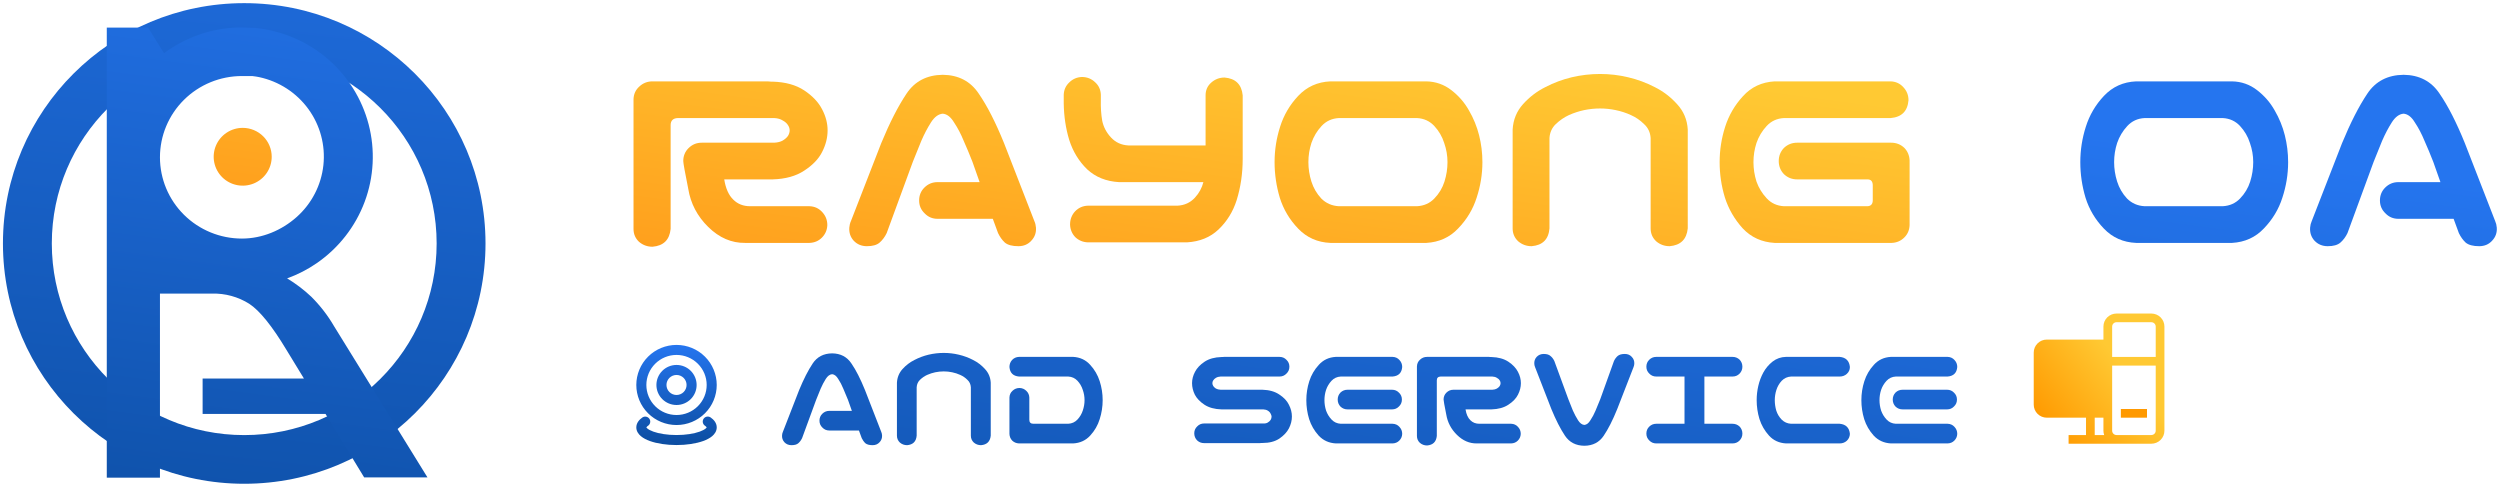<svg width="3399" height="662" viewBox="0 0 3399 662" fill="none" xmlns="http://www.w3.org/2000/svg">
<g filter="url(#filter0_d_176_74)">
<path d="M911.789 307.271C910.294 322.161 902.071 330.226 887.121 331.467C880.144 331.467 874.04 329.233 868.807 324.767C863.824 320.051 861.332 314.22 861.332 307.271V130.826C861.581 123.877 864.198 118.17 869.181 113.703C874.164 108.988 880.144 106.63 887.121 106.63H1043.72C1045.22 106.63 1046.71 106.754 1048.21 107.002H1050.45C1067.89 107.499 1082.22 111.469 1093.43 118.914C1104.64 126.359 1112.74 134.921 1117.73 144.599C1122.71 154.029 1125.2 163.584 1125.2 173.262C1125.2 183.189 1122.71 192.991 1117.73 202.67C1112.99 212.1 1104.89 220.537 1093.43 227.982C1082.22 235.427 1067.89 239.398 1050.45 239.894H984.67C986.663 252.303 990.775 261.485 997.004 267.441C1002.98 273.397 1010.58 276.374 1019.8 276.374H1100.53C1107.51 276.623 1113.24 279.228 1117.73 284.192C1122.46 289.155 1124.83 295.111 1124.83 302.059C1124.58 308.76 1122.09 314.468 1117.35 319.183C1112.87 323.65 1107.26 326.007 1100.53 326.255H1013.08C994.637 326.504 977.943 319.307 962.993 304.665C948.042 290.024 938.948 272.652 935.709 252.551C931.224 230.216 928.981 217.684 928.981 214.954C928.981 208.005 931.348 202.173 936.082 197.458C941.066 192.495 947.046 190.013 954.022 190.013H1052.69C1057.43 189.765 1061.29 188.772 1064.28 187.035C1067.52 185.05 1069.89 182.941 1071.38 180.707C1072.88 178.225 1073.62 175.744 1073.62 173.262C1073.62 170.781 1072.88 168.423 1071.38 166.19C1069.89 163.708 1067.52 161.598 1064.28 159.861C1061.29 157.876 1057.43 156.759 1052.69 156.511H921.506C915.028 156.759 911.789 159.985 911.789 166.19V307.271Z" fill="url(#paint0_linear_176_74)"/>
<path d="M1249.66 268.557C1249.66 261.609 1252.03 255.777 1256.76 251.062C1261.74 246.098 1267.72 243.617 1274.7 243.617H1331.89L1322.17 216.071C1318.18 205.896 1314.19 196.341 1310.21 187.408C1306.47 178.225 1302.11 169.912 1297.13 162.467C1292.64 155.022 1287.53 151.051 1281.8 150.555C1275.82 151.051 1270.47 155.022 1265.73 162.467C1261 169.912 1256.64 178.225 1252.65 187.408C1248.91 196.341 1245.05 205.896 1241.06 216.071L1205.56 312.855C1203.07 318.066 1199.83 322.409 1195.84 325.883C1192.1 329.109 1186.37 330.722 1178.65 330.722C1171.42 330.722 1165.44 328.241 1160.71 323.278C1156.22 318.314 1154.23 312.358 1154.73 305.41C1154.98 302.184 1155.72 299.206 1156.97 296.476L1198.08 190.758C1209.54 162.963 1221.01 140.505 1232.47 123.381C1243.68 106.506 1260.12 97.944 1281.8 97.696C1303.23 97.944 1319.55 106.506 1330.76 123.381C1342.23 140.008 1353.69 162.467 1365.15 190.758L1406.26 296.476C1407.51 299.206 1408.25 302.184 1408.5 305.41C1409 312.358 1406.88 318.314 1402.15 323.278C1397.67 328.241 1391.81 330.722 1384.58 330.722C1376.36 330.722 1370.26 329.109 1366.27 325.883C1362.53 322.409 1359.42 318.066 1356.93 312.855L1349.83 293.498H1274.7C1267.72 293.498 1261.87 291.016 1257.13 286.053C1252.15 281.338 1249.66 275.506 1249.66 268.557Z" fill="url(#paint1_linear_176_74)"/>
<path d="M1470.92 100.674C1477.9 100.674 1483.88 103.032 1488.86 107.747C1493.84 112.214 1496.46 117.922 1496.71 124.87V131.943C1496.46 142.118 1497.08 151.548 1498.58 160.234C1500.32 168.671 1504.31 176.24 1510.54 182.941C1516.77 189.641 1524.62 193.239 1534.08 193.736H1639.11V125.615C1639.11 118.666 1641.6 112.958 1646.58 108.491C1651.82 103.776 1657.92 101.419 1664.9 101.419C1679.85 102.659 1688.07 110.725 1689.57 125.615V211.976C1689.57 231.829 1686.82 250.565 1681.34 268.185C1676.36 283.819 1668.14 297.096 1656.68 308.015C1645.46 318.686 1631.14 324.518 1613.69 325.511H1479.14C1472.42 325.263 1466.68 322.905 1461.95 318.438C1457.47 313.723 1455.1 308.015 1454.85 301.315C1454.85 294.366 1457.09 288.41 1461.58 283.447C1466.31 278.484 1472.17 275.878 1479.14 275.63H1600.99C1610.45 275.134 1618.3 271.535 1624.53 264.835C1630.26 258.631 1634.13 251.558 1636.12 243.617H1521.38C1503.94 242.624 1489.48 236.792 1478.02 226.121C1466.81 215.202 1458.71 201.925 1453.73 186.291C1448.99 170.656 1446.5 154.029 1446.25 136.41V124.87C1446.5 118.17 1448.99 112.586 1453.73 108.119C1458.46 103.404 1464.19 100.922 1470.92 100.674Z" fill="url(#paint2_linear_176_74)"/>
<path d="M1939.23 106.63C1951.94 106.878 1963.28 110.849 1973.24 118.542C1983.21 126.235 1991.18 135.417 1997.16 146.088C2003.39 156.759 2008 168.051 2010.99 179.963C2013.98 191.875 2015.48 204.035 2015.48 216.443C2015.48 232.822 2012.86 248.952 2007.63 264.835C2002.64 280.469 1994.3 294.366 1982.59 306.526C1971.12 318.686 1956.67 325.263 1939.23 326.255H1808.79C1791.35 325.511 1776.77 319.059 1765.06 306.899C1753.35 294.739 1745 280.717 1740.02 264.835C1735.29 248.952 1732.92 232.822 1732.92 216.443C1732.92 200.064 1735.41 184.057 1740.4 168.423C1745.38 152.54 1753.6 138.519 1765.06 126.359C1776.77 113.951 1791.35 107.375 1808.79 106.63H1939.23ZM1926.52 276.374C1935.99 275.878 1943.84 272.404 1950.07 265.952C1956.55 259.251 1961.16 251.558 1963.9 242.872C1966.64 234.187 1968.01 225.377 1968.01 216.443C1968.01 207.509 1966.51 198.823 1963.52 190.386C1960.78 181.7 1956.3 174.007 1950.07 167.306C1943.84 160.606 1935.99 157.007 1926.52 156.511H1820.38C1810.91 157.007 1803.06 160.606 1796.83 167.306C1790.6 174.007 1785.99 181.7 1783 190.386C1780.26 198.823 1778.89 207.509 1778.89 216.443C1778.89 225.377 1780.26 234.187 1783 242.872C1785.74 251.558 1790.23 259.251 1796.46 265.952C1802.94 272.404 1810.91 275.878 1820.38 276.374H1926.52Z" fill="url(#paint3_linear_176_74)"/>
<path d="M2175.44 96.579C2188.4 96.579 2201.11 98.068 2213.56 101.046C2226.27 104.024 2238.36 108.491 2249.82 114.447C2261.28 120.155 2271.37 127.848 2280.09 137.527C2289.06 147.205 2293.92 158.745 2294.67 172.145V306.526C2293.17 321.416 2284.95 329.482 2270 330.722C2263.02 330.722 2256.92 328.489 2251.69 324.022C2246.7 319.307 2244.21 313.475 2244.21 306.526V183.685C2243.71 175.992 2240.72 169.664 2235.24 164.701C2230.01 159.489 2224.03 155.394 2217.3 152.416C2210.82 149.438 2203.97 147.205 2196.75 145.716C2189.77 144.227 2182.67 143.482 2175.44 143.482C2168.22 143.482 2160.99 144.227 2153.76 145.716C2146.79 147.205 2139.94 149.438 2133.21 152.416C2126.73 155.394 2120.75 159.489 2115.27 164.701C2110.04 169.664 2107.17 175.992 2106.67 183.685V306.526C2105.43 321.416 2097.33 329.482 2082.38 330.722C2075.4 330.722 2069.3 328.489 2064.06 324.022C2059.08 319.307 2056.59 313.475 2056.59 306.526V172.145C2057.34 158.745 2062.07 147.205 2070.79 137.527C2079.51 127.848 2089.6 120.155 2101.07 114.447C2112.53 108.491 2124.49 104.024 2136.95 101.046C2149.65 98.068 2162.49 96.579 2175.44 96.579Z" fill="url(#paint4_linear_176_74)"/>
<path d="M2412.77 106.63H2570.5C2577.47 106.878 2583.2 109.484 2587.69 114.447C2592.42 119.411 2594.79 125.366 2594.79 132.315C2593.55 147.205 2585.45 155.27 2570.5 156.511H2425.48C2416.01 157.007 2408.16 160.606 2401.94 167.306C2395.71 174.007 2391.1 181.7 2388.11 190.386C2385.37 198.823 2384 207.509 2384 216.443C2384 225.377 2385.37 234.187 2388.11 242.872C2391.1 251.31 2395.71 258.879 2401.94 265.579C2408.16 272.28 2416.01 275.878 2425.48 276.374H2539.1C2543.59 276.126 2545.95 273.645 2546.2 268.93V247.339C2545.95 242.376 2543.59 239.894 2539.1 239.894H2443.42C2436.44 239.894 2430.46 237.537 2425.48 232.822C2420.75 227.858 2418.38 221.902 2418.38 214.954C2418.38 208.005 2420.75 202.049 2425.48 197.086C2430.46 192.371 2436.44 190.013 2443.42 190.013H2571.24C2578.22 190.013 2584.2 192.371 2589.18 197.086C2593.67 201.801 2596.04 207.509 2596.29 214.209V302.059C2596.04 308.76 2593.67 314.344 2589.18 318.811C2584.45 323.526 2578.72 326.007 2571.99 326.255H2412.77C2395.33 325.263 2380.88 318.686 2369.42 306.526C2358.21 294.118 2350.11 280.097 2345.13 264.463C2340.39 248.828 2338.02 232.822 2338.02 216.443C2338.02 200.064 2340.52 184.057 2345.5 168.423C2350.48 152.789 2358.58 138.891 2369.79 126.731C2381.01 114.323 2395.33 107.623 2412.77 106.63Z" fill="url(#paint5_linear_176_74)"/>
<path d="M3034.7 106.63C3047.4 106.878 3058.74 110.849 3068.71 118.542C3078.67 126.235 3086.65 135.417 3092.63 146.088C3098.86 156.759 3103.47 168.051 3106.46 179.963C3109.45 191.875 3110.94 204.035 3110.94 216.443C3110.94 232.822 3108.33 248.952 3103.09 264.835C3098.11 280.469 3089.76 294.366 3078.05 306.526C3066.59 318.686 3052.14 325.263 3034.7 326.255H2904.26C2886.82 325.511 2872.24 319.059 2860.53 306.899C2848.82 294.739 2840.47 280.717 2835.49 264.835C2830.75 248.952 2828.39 232.822 2828.39 216.443C2828.39 200.064 2830.88 184.057 2835.86 168.423C2840.84 152.54 2849.07 138.519 2860.53 126.359C2872.24 113.951 2886.82 107.375 2904.26 106.63H3034.7ZM3021.99 276.374C3031.46 275.878 3039.31 272.404 3045.54 265.952C3052.01 259.251 3056.62 251.558 3059.36 242.872C3062.1 234.187 3063.48 225.377 3063.48 216.443C3063.48 207.509 3061.98 198.823 3058.99 190.386C3056.25 181.7 3051.76 174.007 3045.54 167.306C3039.31 160.606 3031.46 157.007 3021.99 156.511H2915.84C2906.37 157.007 2898.53 160.606 2892.3 167.306C2886.07 174.007 2881.46 181.7 2878.47 190.386C2875.73 198.823 2874.36 207.509 2874.36 216.443C2874.36 225.377 2875.73 234.187 2878.47 242.872C2881.21 251.558 2885.69 259.251 2891.92 265.952C2898.4 272.404 2906.37 275.878 2915.84 276.374H3021.99Z" fill="url(#paint6_linear_176_74)"/>
<path d="M3235.77 268.557C3235.77 261.609 3238.14 255.777 3242.88 251.062C3247.86 246.098 3253.84 243.617 3260.82 243.617H3318L3308.28 216.071C3304.3 205.896 3300.31 196.341 3296.32 187.408C3292.58 178.225 3288.22 169.912 3283.24 162.467C3278.76 155.022 3273.65 151.051 3267.92 150.555C3261.94 151.051 3256.58 155.022 3251.85 162.467C3247.11 169.912 3242.75 178.225 3238.76 187.408C3235.03 196.341 3231.16 205.896 3227.18 216.071L3191.67 312.855C3189.18 318.066 3185.94 322.409 3181.95 325.883C3178.22 329.109 3172.49 330.722 3164.76 330.722C3157.54 330.722 3151.56 328.241 3146.82 323.278C3142.34 318.314 3140.34 312.358 3140.84 305.41C3141.09 302.184 3141.84 299.206 3143.08 296.476L3184.2 190.758C3195.66 162.963 3207.12 140.505 3218.58 123.381C3229.79 106.506 3246.24 97.944 3267.92 97.696C3289.35 97.944 3305.67 106.506 3316.88 123.381C3328.34 140.008 3339.8 162.467 3351.26 190.758L3392.38 296.476C3393.62 299.206 3394.37 302.184 3394.62 305.41C3395.12 312.358 3393 318.314 3388.26 323.278C3383.78 328.241 3377.92 330.722 3370.7 330.722C3362.48 330.722 3356.37 329.109 3352.38 325.883C3348.65 322.409 3345.53 318.066 3343.04 312.855L3335.94 293.498H3260.82C3253.84 293.498 3247.98 291.016 3243.25 286.053C3238.27 281.338 3235.77 275.506 3235.77 268.557Z" fill="url(#paint7_linear_176_74)"/>
<path d="M1114.15 567.963C1114.15 564.241 1115.42 561.116 1117.95 558.59C1120.62 555.932 1123.83 554.602 1127.56 554.602H1158.2L1152.99 539.845C1150.86 534.394 1148.72 529.276 1146.58 524.49C1144.58 519.571 1142.25 515.117 1139.58 511.129C1137.17 507.141 1134.44 505.014 1131.37 504.748C1128.16 505.014 1125.29 507.141 1122.76 511.129C1120.22 515.117 1117.89 519.571 1115.75 524.49C1113.75 529.276 1111.68 534.394 1109.54 539.845L1090.52 591.694C1089.19 594.486 1087.45 596.812 1085.32 598.673C1083.31 600.402 1080.24 601.266 1076.11 601.266C1072.23 601.266 1069.03 599.936 1066.49 597.278C1064.09 594.619 1063.02 591.428 1063.29 587.705C1063.42 585.977 1063.83 584.382 1064.49 582.919L1086.52 526.285C1092.66 511.395 1098.8 499.363 1104.94 490.19C1110.94 481.15 1119.75 476.563 1131.37 476.43C1142.85 476.563 1151.59 481.15 1157.6 490.19C1163.74 499.098 1169.88 511.129 1176.02 526.285L1198.04 582.919C1198.71 584.382 1199.11 585.977 1199.24 587.705C1199.51 591.428 1198.38 594.619 1195.84 597.278C1193.44 599.936 1190.3 601.266 1186.43 601.266C1182.02 601.266 1178.75 600.402 1176.62 598.673C1174.62 596.812 1172.95 594.486 1171.61 591.694L1167.81 581.324H1127.56C1123.83 581.324 1120.69 579.995 1118.15 577.336C1115.48 574.81 1114.15 571.686 1114.15 567.963Z" fill="url(#paint8_linear_176_74)"/>
<path d="M1283.14 475.832C1290.08 475.832 1296.89 476.63 1303.56 478.225C1310.37 479.82 1316.84 482.214 1322.98 485.404C1329.12 488.462 1334.53 492.583 1339.2 497.768C1344.01 502.953 1346.61 509.135 1347.01 516.314V588.304C1346.21 596.28 1341.8 600.601 1333.79 601.266C1330.06 601.266 1326.79 600.069 1323.98 597.676C1321.31 595.15 1319.98 592.026 1319.98 588.304V522.496C1319.71 518.375 1318.11 514.984 1315.17 512.326C1312.37 509.534 1309.17 507.34 1305.56 505.745C1302.09 504.149 1298.42 502.953 1294.55 502.155C1290.81 501.358 1287.01 500.959 1283.14 500.959C1279.27 500.959 1275.4 501.358 1271.52 502.155C1267.79 502.953 1264.12 504.149 1260.51 505.745C1257.04 507.34 1253.84 509.534 1250.9 512.326C1248.1 514.984 1246.56 518.375 1246.3 522.496V588.304C1245.63 596.28 1241.29 600.601 1233.28 601.266C1229.54 601.266 1226.27 600.069 1223.47 597.676C1220.8 595.15 1219.47 592.026 1219.47 588.304V516.314C1219.87 509.135 1222.4 502.953 1227.07 497.768C1231.75 492.583 1237.15 488.462 1243.29 485.404C1249.43 482.214 1255.84 479.82 1262.51 478.225C1269.32 476.63 1276.2 475.832 1283.14 475.832Z" fill="url(#paint9_linear_176_74)"/>
<path d="M1459.13 481.216C1468.48 481.748 1476.15 485.338 1482.16 491.985C1488.17 498.499 1492.5 505.944 1495.17 514.32C1497.84 522.695 1499.18 531.27 1499.18 540.045C1499.18 548.819 1497.84 557.394 1495.17 565.77C1492.64 574.145 1488.3 581.656 1482.16 588.304C1476.15 594.818 1468.48 598.341 1459.13 598.873H1385.45C1381.85 598.74 1378.78 597.477 1376.24 595.084C1373.84 592.558 1372.57 589.5 1372.44 585.911V536.455C1372.57 532.733 1373.97 529.675 1376.64 527.282C1379.31 524.756 1382.52 523.493 1386.25 523.493C1389.86 523.626 1392.93 524.955 1395.46 527.481C1398 529.874 1399.33 532.866 1399.47 536.455V566.767C1399.47 570.356 1401.34 572.151 1405.07 572.151H1452.33C1457.4 571.885 1461.6 569.957 1464.94 566.368C1468.28 562.778 1470.68 558.723 1472.15 554.203C1473.75 549.55 1474.55 544.831 1474.55 540.045C1474.55 535.259 1473.75 530.606 1472.15 526.085C1470.68 521.432 1468.28 517.311 1464.94 513.722C1461.6 510.132 1457.4 508.204 1452.33 507.938H1385.45C1377.44 507.274 1373.1 502.953 1372.44 494.976C1372.44 491.254 1373.64 488.063 1376.04 485.404C1378.58 482.745 1381.71 481.349 1385.45 481.216H1459.13Z" fill="url(#paint10_linear_176_74)"/>
<path d="M1753.06 494.577C1753.06 498.3 1751.73 501.424 1749.06 503.95C1746.52 506.609 1743.39 507.938 1739.65 507.938H1659.56C1657.02 508.071 1654.89 508.67 1653.15 509.733C1651.55 510.664 1650.35 511.794 1649.55 513.123C1648.75 514.32 1648.35 515.583 1648.35 516.912C1648.35 518.242 1648.75 519.571 1649.55 520.901C1650.35 522.097 1651.55 523.227 1653.15 524.291C1654.89 525.221 1657.02 525.753 1659.56 525.886H1716.42C1725.77 526.152 1733.44 528.345 1739.45 532.467C1745.59 536.455 1749.93 541.108 1752.46 546.426C1755.13 551.611 1756.47 556.929 1756.47 562.379C1756.47 567.697 1755.13 573.015 1752.46 578.333C1749.79 583.518 1745.45 588.171 1739.45 592.292C1733.44 596.28 1725.77 598.275 1716.42 598.275H1715.22C1714.42 598.408 1713.62 598.474 1712.82 598.474H1637.13C1633.4 598.474 1630.19 597.211 1627.52 594.685C1624.99 592.026 1623.72 588.836 1623.72 585.113C1623.72 581.391 1625.05 578.266 1627.72 575.74C1630.26 573.082 1633.4 571.752 1637.13 571.752H1717.62C1720.16 571.885 1722.23 571.42 1723.83 570.356C1725.57 569.293 1726.83 568.096 1727.63 566.767C1728.44 565.304 1728.84 563.842 1728.84 562.379C1728.84 561.449 1728.44 560.186 1727.63 558.59C1726.83 556.862 1725.57 555.466 1723.83 554.403C1722.23 553.339 1720.16 552.741 1717.62 552.608H1660.76C1651.42 552.342 1643.67 550.215 1637.53 546.227C1631.53 542.238 1627.19 537.718 1624.52 532.666C1621.98 527.481 1620.71 522.23 1620.71 516.912C1620.71 511.727 1622.05 506.609 1624.72 501.557C1627.39 496.372 1631.73 491.786 1637.73 487.797C1643.74 483.809 1651.42 481.682 1660.76 481.416H1661.96C1662.76 481.283 1663.56 481.216 1664.36 481.216H1739.65C1743.39 481.216 1746.52 482.546 1749.06 485.205C1751.73 487.731 1753.06 490.855 1753.06 494.577Z" fill="url(#paint11_linear_176_74)"/>
<path d="M1816.13 481.216H1893.42C1897.16 481.349 1900.23 482.745 1902.63 485.404C1905.17 488.063 1906.43 491.254 1906.43 494.976C1905.77 502.953 1901.43 507.274 1893.42 507.938H1822.94C1817.87 508.204 1813.66 510.132 1810.33 513.722C1806.99 517.311 1804.52 521.432 1802.92 526.085C1801.45 530.606 1800.72 535.259 1800.72 540.045C1800.72 544.831 1801.45 549.55 1802.92 554.203C1804.52 558.723 1806.99 562.778 1810.33 566.368C1813.66 569.957 1817.87 571.885 1822.94 572.151H1893.42C1897.16 572.284 1900.23 573.68 1902.63 576.339C1905.17 578.998 1906.43 582.188 1906.43 585.911C1906.3 589.5 1904.97 592.558 1902.43 595.084C1900.03 597.477 1897.02 598.74 1893.42 598.873H1816.13C1806.79 598.341 1799.05 594.818 1792.91 588.304C1786.9 581.656 1782.56 574.145 1779.89 565.77C1777.36 557.394 1776.09 548.819 1776.09 540.045C1776.09 531.27 1777.42 522.695 1780.09 514.32C1782.76 505.944 1787.1 498.499 1793.11 491.985C1799.11 485.338 1806.79 481.748 1816.13 481.216ZM1906.03 539.247C1906.03 542.969 1904.7 546.094 1902.03 548.62C1899.49 551.279 1896.36 552.608 1892.62 552.608H1832.15C1828.41 552.608 1825.21 551.345 1822.54 548.819C1820 546.16 1818.74 542.969 1818.74 539.247C1818.74 535.525 1820 532.334 1822.54 529.675C1825.21 527.149 1828.41 525.886 1832.15 525.886H1892.62C1896.36 525.886 1899.49 527.215 1902.03 529.874C1904.7 532.4 1906.03 535.525 1906.03 539.247Z" fill="url(#paint12_linear_176_74)"/>
<path d="M1953.49 588.703C1952.69 596.679 1948.28 601 1940.27 601.665C1936.53 601.665 1933.26 600.468 1930.46 598.075C1927.79 595.549 1926.46 592.425 1926.46 588.703V494.179C1926.59 490.456 1927.99 487.398 1930.66 485.005C1933.33 482.479 1936.53 481.216 1940.27 481.216H2024.17C2024.97 481.216 2025.77 481.283 2026.57 481.416H2027.77C2037.11 481.682 2044.79 483.809 2050.8 487.797C2056.8 491.786 2061.14 496.372 2063.81 501.557C2066.48 506.609 2067.81 511.727 2067.81 516.912C2067.81 522.23 2066.48 527.481 2063.81 532.666C2061.27 537.718 2056.94 542.238 2050.8 546.227C2044.79 550.215 2037.11 552.342 2027.77 552.608H1992.53C1993.6 559.255 1995.8 564.174 1999.14 567.365C2002.34 570.556 2006.41 572.151 2011.35 572.151H2054.6C2058.34 572.284 2061.41 573.68 2063.81 576.339C2066.35 578.998 2067.61 582.188 2067.61 585.911C2067.48 589.5 2066.15 592.558 2063.61 595.084C2061.21 597.477 2058.2 598.74 2054.6 598.873H2007.75C1997.87 599.006 1988.93 595.15 1980.92 587.307C1972.91 579.463 1968.04 570.157 1966.3 559.388C1963.9 547.423 1962.7 540.709 1962.7 539.247C1962.7 535.525 1963.97 532.4 1966.5 529.874C1969.17 527.215 1972.37 525.886 1976.11 525.886H2028.97C2031.51 525.753 2033.58 525.221 2035.18 524.291C2036.91 523.227 2038.18 522.097 2038.98 520.901C2039.78 519.571 2040.18 518.242 2040.18 516.912C2040.18 515.583 2039.78 514.32 2038.98 513.123C2038.18 511.794 2036.91 510.664 2035.18 509.733C2033.58 508.67 2031.51 508.071 2028.97 507.938H1958.69C1955.22 508.071 1953.49 509.8 1953.49 513.123V588.703Z" fill="url(#paint13_linear_176_74)"/>
<path d="M2127.68 588.304C2121.54 579.131 2115.4 567.099 2109.26 552.209L2087.24 495.574C2086.57 494.112 2086.17 492.517 2086.04 490.788C2085.77 487.066 2086.84 483.875 2089.24 481.216C2091.78 478.558 2094.98 477.228 2098.85 477.228C2102.99 477.228 2106.06 478.159 2108.06 480.02C2110.2 481.748 2111.93 484.008 2113.27 486.8L2132.29 538.649C2134.42 544.099 2136.49 549.284 2138.49 554.203C2140.63 558.989 2142.97 563.377 2145.5 567.365C2148.04 571.353 2150.91 573.48 2154.11 573.746C2157.18 573.48 2159.92 571.353 2162.32 567.365C2164.99 563.377 2167.33 558.989 2169.33 554.203C2171.46 549.284 2173.6 544.099 2175.74 538.649L2194.36 486.8C2195.69 484.008 2197.36 481.748 2199.36 480.02C2201.5 478.159 2204.77 477.228 2209.17 477.228C2213.04 477.228 2216.18 478.558 2218.58 481.216C2221.12 483.875 2222.25 487.066 2221.99 490.788C2221.85 492.517 2221.45 494.112 2220.79 495.574L2198.76 552.209C2192.62 567.365 2186.48 579.463 2180.34 588.503C2174.33 597.41 2165.59 601.931 2154.11 602.064C2142.5 601.931 2133.69 597.344 2127.68 588.304Z" fill="url(#paint14_linear_176_74)"/>
<path d="M2238.41 585.512C2238.41 581.789 2239.67 578.665 2242.21 576.139C2244.88 573.48 2248.08 572.151 2251.82 572.151H2290.26V507.938H2251.82C2248.08 507.938 2244.95 506.609 2242.41 503.95C2239.74 501.424 2238.41 498.3 2238.41 494.577C2238.41 490.855 2239.67 487.731 2242.21 485.205C2244.88 482.546 2248.08 481.216 2251.82 481.216H2355.54C2359.27 481.216 2362.48 482.479 2365.15 485.005C2367.68 487.664 2368.95 490.855 2368.95 494.577C2368.95 498.3 2367.62 501.491 2364.95 504.149C2362.41 506.675 2359.27 507.938 2355.54 507.938H2317.29V572.151H2355.54C2359.27 572.151 2362.48 573.414 2365.15 575.94C2367.68 578.599 2368.95 581.789 2368.95 585.512C2368.95 589.234 2367.62 592.425 2364.95 595.084C2362.41 597.61 2359.27 598.873 2355.54 598.873H2251.82C2248.08 598.873 2244.95 597.543 2242.41 594.885C2239.74 592.359 2238.41 589.234 2238.41 585.512Z" fill="url(#paint15_linear_176_74)"/>
<path d="M2435.23 507.938C2430.15 508.204 2425.88 510.132 2422.41 513.722C2419.07 517.311 2416.67 521.432 2415.2 526.085C2413.74 530.606 2413 535.259 2413 540.045C2413 544.831 2413.67 549.55 2415 554.203C2416.47 558.856 2418.94 562.978 2422.41 566.567C2425.88 570.024 2430.15 571.885 2435.23 572.151H2501.3C2509.71 572.949 2514.31 577.535 2515.12 585.911C2514.98 589.633 2513.58 592.757 2510.91 595.283C2508.24 597.676 2505.04 598.873 2501.3 598.873H2428.22C2418.87 598.341 2411.2 594.818 2405.19 588.304C2399.19 581.656 2394.85 574.145 2392.18 565.77C2389.64 557.394 2388.37 548.819 2388.37 540.045C2388.37 533.53 2389.11 527.082 2390.58 520.701C2392.04 514.32 2394.31 508.271 2397.38 502.554C2400.59 496.705 2404.79 491.719 2410 487.598C2415.34 483.476 2421.41 481.349 2428.22 481.216H2501.3C2509.71 482.014 2514.31 486.601 2515.12 494.976C2515.12 498.699 2513.71 501.823 2510.91 504.349C2508.24 506.742 2505.04 507.938 2501.3 507.938H2435.23Z" fill="url(#paint16_linear_176_74)"/>
<path d="M2570.78 481.216H2648.06C2651.8 481.349 2654.87 482.745 2657.27 485.404C2659.81 488.063 2661.08 491.254 2661.08 494.976C2660.41 502.953 2656.07 507.274 2648.06 507.938H2577.58C2572.51 508.204 2568.31 510.132 2564.97 513.722C2561.63 517.311 2559.16 521.432 2557.56 526.085C2556.09 530.606 2555.36 535.259 2555.36 540.045C2555.36 544.831 2556.09 549.55 2557.56 554.203C2559.16 558.723 2561.63 562.778 2564.97 566.368C2568.31 569.957 2572.51 571.885 2577.58 572.151H2648.06C2651.8 572.284 2654.87 573.68 2657.27 576.339C2659.81 578.998 2661.08 582.188 2661.08 585.911C2660.94 589.5 2659.61 592.558 2657.07 595.084C2654.67 597.477 2651.67 598.74 2648.06 598.873H2570.78C2561.43 598.341 2553.69 594.818 2547.55 588.304C2541.54 581.656 2537.21 574.145 2534.54 565.77C2532 557.394 2530.73 548.819 2530.73 540.045C2530.73 531.27 2532.07 522.695 2534.74 514.32C2537.41 505.944 2541.74 498.499 2547.75 491.985C2553.76 485.338 2561.43 481.748 2570.78 481.216ZM2660.68 539.247C2660.68 542.969 2659.34 546.094 2656.67 548.62C2654.14 551.279 2651 552.608 2647.26 552.608H2586.8C2583.06 552.608 2579.85 551.345 2577.18 548.819C2574.65 546.16 2573.38 542.969 2573.38 539.247C2573.38 535.525 2574.65 532.334 2577.18 529.675C2579.85 527.149 2583.06 525.886 2586.8 525.886H2647.26C2651 525.886 2654.14 527.215 2656.67 529.874C2659.34 532.4 2660.68 535.525 2660.68 539.247Z" fill="url(#paint17_linear_176_74)"/>
<path fill-rule="evenodd" clip-rule="evenodd" d="M332.047 587.554C476.528 587.554 593.654 470.9 593.654 327C593.654 183.1 476.528 66.446 332.047 66.446C187.565 66.446 70.44 183.1 70.44 327C70.44 470.9 187.565 587.554 332.047 587.554ZM332.047 653.726C513.222 653.726 660.094 507.446 660.094 327C660.094 146.554 513.222 0.274 332.047 0.274C150.872 0.274 4 146.554 4 327C4 507.446 150.872 653.726 332.047 653.726Z" fill="url(#paint18_linear_176_74)"/>
<path d="M329.971 169.841C322.168 169.841 314.542 172.145 308.055 176.463C301.567 180.78 296.511 186.916 293.525 194.095C290.539 201.275 289.758 209.174 291.28 216.796C292.803 224.417 296.559 231.418 302.076 236.913C307.593 242.408 314.622 246.15 322.274 247.666C329.927 249.182 337.859 248.404 345.067 245.43C352.276 242.456 358.437 237.42 362.771 230.959C367.106 224.498 369.42 216.902 369.42 209.131C369.42 203.971 368.399 198.862 366.416 194.095C364.434 189.328 361.528 184.997 357.865 181.349C354.202 177.7 349.853 174.806 345.067 172.832C340.281 170.857 335.151 169.841 329.971 169.841Z" fill="url(#paint19_linear_176_74)"/>
<path d="M454.181 439.503C445.681 424.921 435.316 411.489 423.344 399.54C413.287 390.04 402.229 381.64 390.359 374.485C404.694 369.325 418.29 362.334 430.801 353.689C460.554 333.125 483.245 304.026 495.826 270.304C508.408 236.582 510.277 199.85 501.182 165.044C492.087 130.238 472.465 99.024 444.95 75.597C417.436 52.169 383.346 37.649 347.263 33.987C341.323 33.987 335.257 33.361 329.191 33.361H322.619C286.614 34.726 251.882 46.916 223.032 68.313L217.345 59.293L201.294 33.486H145.181V645.455H217.471V395.155H288.37C306.24 394.71 323.839 399.551 338.922 409.061C353.077 418.331 369.886 439.127 389.475 471.699L413.234 510.659H275.479V558.765H442.554L495.128 645.079H581.193L454.181 439.503ZM328.938 320.366C299.375 320.366 271.023 308.725 250.119 288.004C229.215 267.282 217.471 239.178 217.471 209.874C217.471 180.569 229.215 152.465 250.119 131.743C271.023 111.022 299.375 99.381 328.938 99.381C331.971 99.381 334.751 99.381 337.658 99.381H342.967L348.401 100.132L352.445 100.884C379.321 106.656 403.097 122.073 419.2 144.169C435.303 166.266 442.597 193.484 439.681 220.589C436.765 247.695 423.843 272.775 403.401 291.008C382.958 309.241 356.438 320.343 328.938 320.366Z" fill="url(#paint20_linear_176_74)"/>
<path d="M2883.51 563.875H2919.05V552.076H2883.51V563.875Z" fill="#FF9900"/>
<path fill-rule="evenodd" clip-rule="evenodd" d="M2877.6 422.295C2872.89 422.295 2868.37 424.16 2865.03 427.479C2861.7 430.798 2859.83 435.299 2859.83 439.993V457.69H2782.83C2778.12 457.69 2773.6 459.555 2770.27 462.874C2766.93 466.193 2765.06 470.694 2765.06 475.388V546.179C2765.06 550.872 2766.93 555.374 2770.27 558.693C2773.6 562.012 2778.12 563.876 2782.83 563.876H2836.14V587.473H2812.45V599.272H2924.98C2929.7 599.272 2934.22 597.407 2937.55 594.088C2940.88 590.769 2942.75 586.268 2942.75 581.574V439.993C2942.75 435.299 2940.88 430.798 2937.55 427.479C2934.22 424.16 2929.7 422.295 2924.98 422.295H2877.6ZM2860.84 587.473H2847.98V563.876H2859.83V581.574C2859.84 583.651 2860.17 585.617 2860.84 587.473ZM2877.6 587.473H2924.98C2926.56 587.473 2928.06 586.852 2929.17 585.745C2930.28 584.639 2930.91 583.139 2930.91 581.574V493.086H2871.68V581.574C2871.68 583.139 2872.3 584.639 2873.41 585.745C2874.52 586.852 2876.03 587.473 2877.6 587.473ZM2871.68 481.287H2930.91V439.993C2930.91 438.428 2930.28 436.928 2929.17 435.821C2928.06 434.715 2926.56 434.094 2924.98 434.094H2877.6C2876.03 434.094 2874.52 434.715 2873.41 435.821C2872.3 436.928 2871.68 438.428 2871.68 439.993V481.287Z" fill="url(#paint21_linear_176_74)"/>
</g>
<g filter="url(#filter1_d_176_74)">
<path fill-rule="evenodd" clip-rule="evenodd" d="M882.844 565.31C883.359 566.043 883.724 566.869 883.919 567.742C884.113 568.615 884.132 569.517 883.976 570.398C883.82 571.278 883.491 572.12 883.009 572.874C882.526 573.628 881.899 574.279 881.163 574.792C880.329 575.333 879.592 576.009 878.983 576.793L878.819 577.079L879.058 577.474C879.263 577.746 879.591 578.12 880.152 578.597C881.724 579.931 884.389 581.435 888.285 582.838C896.035 585.621 907.175 587.473 919.798 587.473C932.427 587.473 943.567 585.621 951.304 582.844C955.199 581.435 957.871 579.931 959.437 578.597C959.843 578.266 960.21 577.889 960.53 577.474L960.776 577.079L960.612 576.807C960.023 576.019 959.296 575.343 958.466 574.812C957.71 574.307 957.063 573.657 956.564 572.899C956.064 572.141 955.721 571.292 955.555 570.4C955.389 569.509 955.404 568.593 955.598 567.708C955.793 566.822 956.163 565.984 956.687 565.242C957.211 564.501 957.878 563.871 958.65 563.391C959.421 562.91 960.282 562.587 961.18 562.442C962.079 562.297 962.997 562.332 963.882 562.545C964.767 562.758 965.6 563.145 966.332 563.683C970.419 566.549 974.472 570.994 974.472 577.079C974.472 582.204 971.561 586.193 968.321 588.95C965.041 591.741 960.708 593.933 955.951 595.648C946.369 599.085 933.589 601.087 919.798 601.087C906.006 601.087 893.226 599.085 883.644 595.641C878.887 593.939 874.554 591.734 871.281 588.95C868.034 586.193 865.123 582.211 865.123 577.079C865.123 570.966 869.21 566.508 873.324 563.636C874.06 563.123 874.889 562.759 875.766 562.566C876.642 562.372 877.549 562.353 878.433 562.508C879.317 562.664 880.161 562.991 880.918 563.472C881.675 563.953 882.33 564.577 882.844 565.31ZM919.798 464.951C934.298 464.951 948.205 470.688 958.458 480.9C968.712 491.112 974.472 504.963 974.472 519.405C974.472 533.847 968.712 547.698 958.458 557.91C948.205 568.122 934.298 573.859 919.798 573.859C905.297 573.859 891.39 568.122 881.137 557.91C870.883 547.698 865.123 533.847 865.123 519.405C865.123 504.963 870.883 491.112 881.137 480.9C891.39 470.688 905.297 464.951 919.798 464.951ZM919.798 478.564C908.922 478.564 898.492 482.867 890.802 490.526C883.112 498.185 878.792 508.573 878.792 519.405C878.792 530.237 883.112 540.625 890.802 548.284C898.492 555.943 908.922 560.246 919.798 560.246C930.673 560.246 941.103 555.943 948.793 548.284C956.483 540.625 960.803 530.237 960.803 519.405C960.803 508.573 956.483 498.185 948.793 490.526C941.103 482.867 930.673 478.564 919.798 478.564ZM919.798 492.178C927.048 492.178 934.001 495.046 939.128 500.152C944.255 505.259 947.135 512.184 947.135 519.405C947.135 526.626 944.255 533.551 939.128 538.658C934.001 543.764 927.048 546.632 919.798 546.632C912.547 546.632 905.594 543.764 900.467 538.658C895.34 533.551 892.46 526.626 892.46 519.405C892.46 512.184 895.34 505.259 900.467 500.152C905.594 495.046 912.547 492.178 919.798 492.178ZM919.798 505.791C916.172 505.791 912.696 507.226 910.132 509.779C907.569 512.332 906.129 515.795 906.129 519.405C906.129 523.016 907.569 526.478 910.132 529.031C912.696 531.584 916.172 533.019 919.798 533.019C923.423 533.019 926.899 531.584 929.463 529.031C932.026 526.478 933.466 523.016 933.466 519.405C933.466 515.795 932.026 512.332 929.463 509.779C926.899 507.226 923.423 505.791 919.798 505.791Z" fill="url(#paint22_linear_176_74)"/>
</g>
<defs>
<filter id="filter0_d_176_74" x="0" y="0.274" width="3398.69" height="661.452" filterUnits="userSpaceOnUse" color-interpolation-filters="sRGB">
<feFlood flood-opacity="0" result="BackgroundImageFix"/>
<feColorMatrix in="SourceAlpha" type="matrix" values="0 0 0 0 0 0 0 0 0 0 0 0 0 0 0 0 0 0 127 0" result="hardAlpha"/>
<feOffset dy="4"/>
<feGaussianBlur stdDeviation="2"/>
<feComposite in2="hardAlpha" operator="out"/>
<feColorMatrix type="matrix" values="0 0 0 0 0 0 0 0 0 0 0 0 0 0 0 0 0 0 0.25 0"/>
<feBlend mode="normal" in2="BackgroundImageFix" result="effect1_dropShadow_176_74"/>
<feBlend mode="normal" in="SourceGraphic" in2="effect1_dropShadow_176_74" result="shape"/>
</filter>
<filter id="filter1_d_176_74" x="861.123" y="464.951" width="117.349" height="144.136" filterUnits="userSpaceOnUse" color-interpolation-filters="sRGB">
<feFlood flood-opacity="0" result="BackgroundImageFix"/>
<feColorMatrix in="SourceAlpha" type="matrix" values="0 0 0 0 0 0 0 0 0 0 0 0 0 0 0 0 0 0 127 0" result="hardAlpha"/>
<feOffset dy="4"/>
<feGaussianBlur stdDeviation="2"/>
<feComposite in2="hardAlpha" operator="out"/>
<feColorMatrix type="matrix" values="0 0 0 0 0 0 0 0 0 0 0 0 0 0 0 0 0 0 0.25 0"/>
<feBlend mode="normal" in2="BackgroundImageFix" result="effect1_dropShadow_176_74"/>
<feBlend mode="normal" in="SourceGraphic" in2="effect1_dropShadow_176_74" result="shape"/>
</filter>
<linearGradient id="paint0_linear_176_74" x1="-464.238" y1="702.293" x2="-261.302" y2="-811.72" gradientUnits="userSpaceOnUse">
<stop stop-color="#FF6A00"/>
<stop offset="0.63" stop-color="#FFC933"/>
</linearGradient>
<linearGradient id="paint1_linear_176_74" x1="-464.238" y1="702.293" x2="-261.302" y2="-811.72" gradientUnits="userSpaceOnUse">
<stop stop-color="#FF6A00"/>
<stop offset="0.63" stop-color="#FFC933"/>
</linearGradient>
<linearGradient id="paint2_linear_176_74" x1="-464.238" y1="702.293" x2="-261.302" y2="-811.72" gradientUnits="userSpaceOnUse">
<stop stop-color="#FF6A00"/>
<stop offset="0.63" stop-color="#FFC933"/>
</linearGradient>
<linearGradient id="paint3_linear_176_74" x1="-464.238" y1="702.293" x2="-261.302" y2="-811.72" gradientUnits="userSpaceOnUse">
<stop stop-color="#FF6A00"/>
<stop offset="0.63" stop-color="#FFC933"/>
</linearGradient>
<linearGradient id="paint4_linear_176_74" x1="-464.238" y1="702.293" x2="-261.302" y2="-811.72" gradientUnits="userSpaceOnUse">
<stop stop-color="#FF6A00"/>
<stop offset="0.63" stop-color="#FFC933"/>
</linearGradient>
<linearGradient id="paint5_linear_176_74" x1="-464.238" y1="702.293" x2="-261.302" y2="-811.72" gradientUnits="userSpaceOnUse">
<stop stop-color="#FF6A00"/>
<stop offset="0.63" stop-color="#FFC933"/>
</linearGradient>
<linearGradient id="paint6_linear_176_74" x1="-464.238" y1="702.293" x2="-261.302" y2="-811.72" gradientUnits="userSpaceOnUse">
<stop stop-color="#0C4DA1"/>
<stop offset="0.63" stop-color="#2575EF"/>
</linearGradient>
<linearGradient id="paint7_linear_176_74" x1="-464.238" y1="702.293" x2="-261.302" y2="-811.72" gradientUnits="userSpaceOnUse">
<stop stop-color="#0C4DA1"/>
<stop offset="0.63" stop-color="#2575EF"/>
</linearGradient>
<linearGradient id="paint8_linear_176_74" x1="-464.238" y1="702.293" x2="-261.302" y2="-811.72" gradientUnits="userSpaceOnUse">
<stop stop-color="#0C4DA1"/>
<stop offset="0.63" stop-color="#2575EF"/>
</linearGradient>
<linearGradient id="paint9_linear_176_74" x1="-464.238" y1="702.293" x2="-261.302" y2="-811.72" gradientUnits="userSpaceOnUse">
<stop stop-color="#0C4DA1"/>
<stop offset="0.63" stop-color="#2575EF"/>
</linearGradient>
<linearGradient id="paint10_linear_176_74" x1="-464.238" y1="702.293" x2="-261.302" y2="-811.72" gradientUnits="userSpaceOnUse">
<stop stop-color="#0C4DA1"/>
<stop offset="0.63" stop-color="#2575EF"/>
</linearGradient>
<linearGradient id="paint11_linear_176_74" x1="-464.238" y1="702.293" x2="-261.302" y2="-811.72" gradientUnits="userSpaceOnUse">
<stop stop-color="#0C4DA1"/>
<stop offset="0.63" stop-color="#2575EF"/>
</linearGradient>
<linearGradient id="paint12_linear_176_74" x1="-464.238" y1="702.293" x2="-261.302" y2="-811.72" gradientUnits="userSpaceOnUse">
<stop stop-color="#0C4DA1"/>
<stop offset="0.63" stop-color="#2575EF"/>
</linearGradient>
<linearGradient id="paint13_linear_176_74" x1="-464.238" y1="702.293" x2="-261.302" y2="-811.72" gradientUnits="userSpaceOnUse">
<stop stop-color="#0C4DA1"/>
<stop offset="0.63" stop-color="#2575EF"/>
</linearGradient>
<linearGradient id="paint14_linear_176_74" x1="-464.238" y1="702.293" x2="-261.302" y2="-811.72" gradientUnits="userSpaceOnUse">
<stop stop-color="#0C4DA1"/>
<stop offset="0.63" stop-color="#2575EF"/>
</linearGradient>
<linearGradient id="paint15_linear_176_74" x1="-464.238" y1="702.293" x2="-261.302" y2="-811.72" gradientUnits="userSpaceOnUse">
<stop stop-color="#0C4DA1"/>
<stop offset="0.63" stop-color="#2575EF"/>
</linearGradient>
<linearGradient id="paint16_linear_176_74" x1="-464.238" y1="702.293" x2="-261.302" y2="-811.72" gradientUnits="userSpaceOnUse">
<stop stop-color="#0C4DA1"/>
<stop offset="0.63" stop-color="#2575EF"/>
</linearGradient>
<linearGradient id="paint17_linear_176_74" x1="-464.238" y1="702.293" x2="-261.302" y2="-811.72" gradientUnits="userSpaceOnUse">
<stop stop-color="#0C4DA1"/>
<stop offset="0.63" stop-color="#2575EF"/>
</linearGradient>
<linearGradient id="paint18_linear_176_74" x1="3394.69" y1="-50.501" x2="3260.49" y2="1171.7" gradientUnits="userSpaceOnUse">
<stop stop-color="#2575EF"/>
<stop offset="1" stop-color="#0C4DA1"/>
</linearGradient>
<linearGradient id="paint19_linear_176_74" x1="-464.238" y1="702.293" x2="-261.302" y2="-811.72" gradientUnits="userSpaceOnUse">
<stop stop-color="#FF6A00"/>
<stop offset="0.63" stop-color="#FFC933"/>
</linearGradient>
<linearGradient id="paint20_linear_176_74" x1="-464.238" y1="702.293" x2="-261.302" y2="-811.72" gradientUnits="userSpaceOnUse">
<stop stop-color="#0C4DA1"/>
<stop offset="0.63" stop-color="#2575EF"/>
</linearGradient>
<linearGradient id="paint21_linear_176_74" x1="2769.74" y1="566.671" x2="2876.96" y2="482.42" gradientUnits="userSpaceOnUse">
<stop stop-color="#FF9900"/>
<stop offset="1" stop-color="#FFC933"/>
</linearGradient>
<linearGradient id="paint22_linear_176_74" x1="919.798" y1="464.951" x2="919.798" y2="601.087" gradientUnits="userSpaceOnUse">
<stop stop-color="#2575EF"/>
<stop offset="1" stop-color="#0C4DA1"/>
</linearGradient>
</defs>
</svg>
